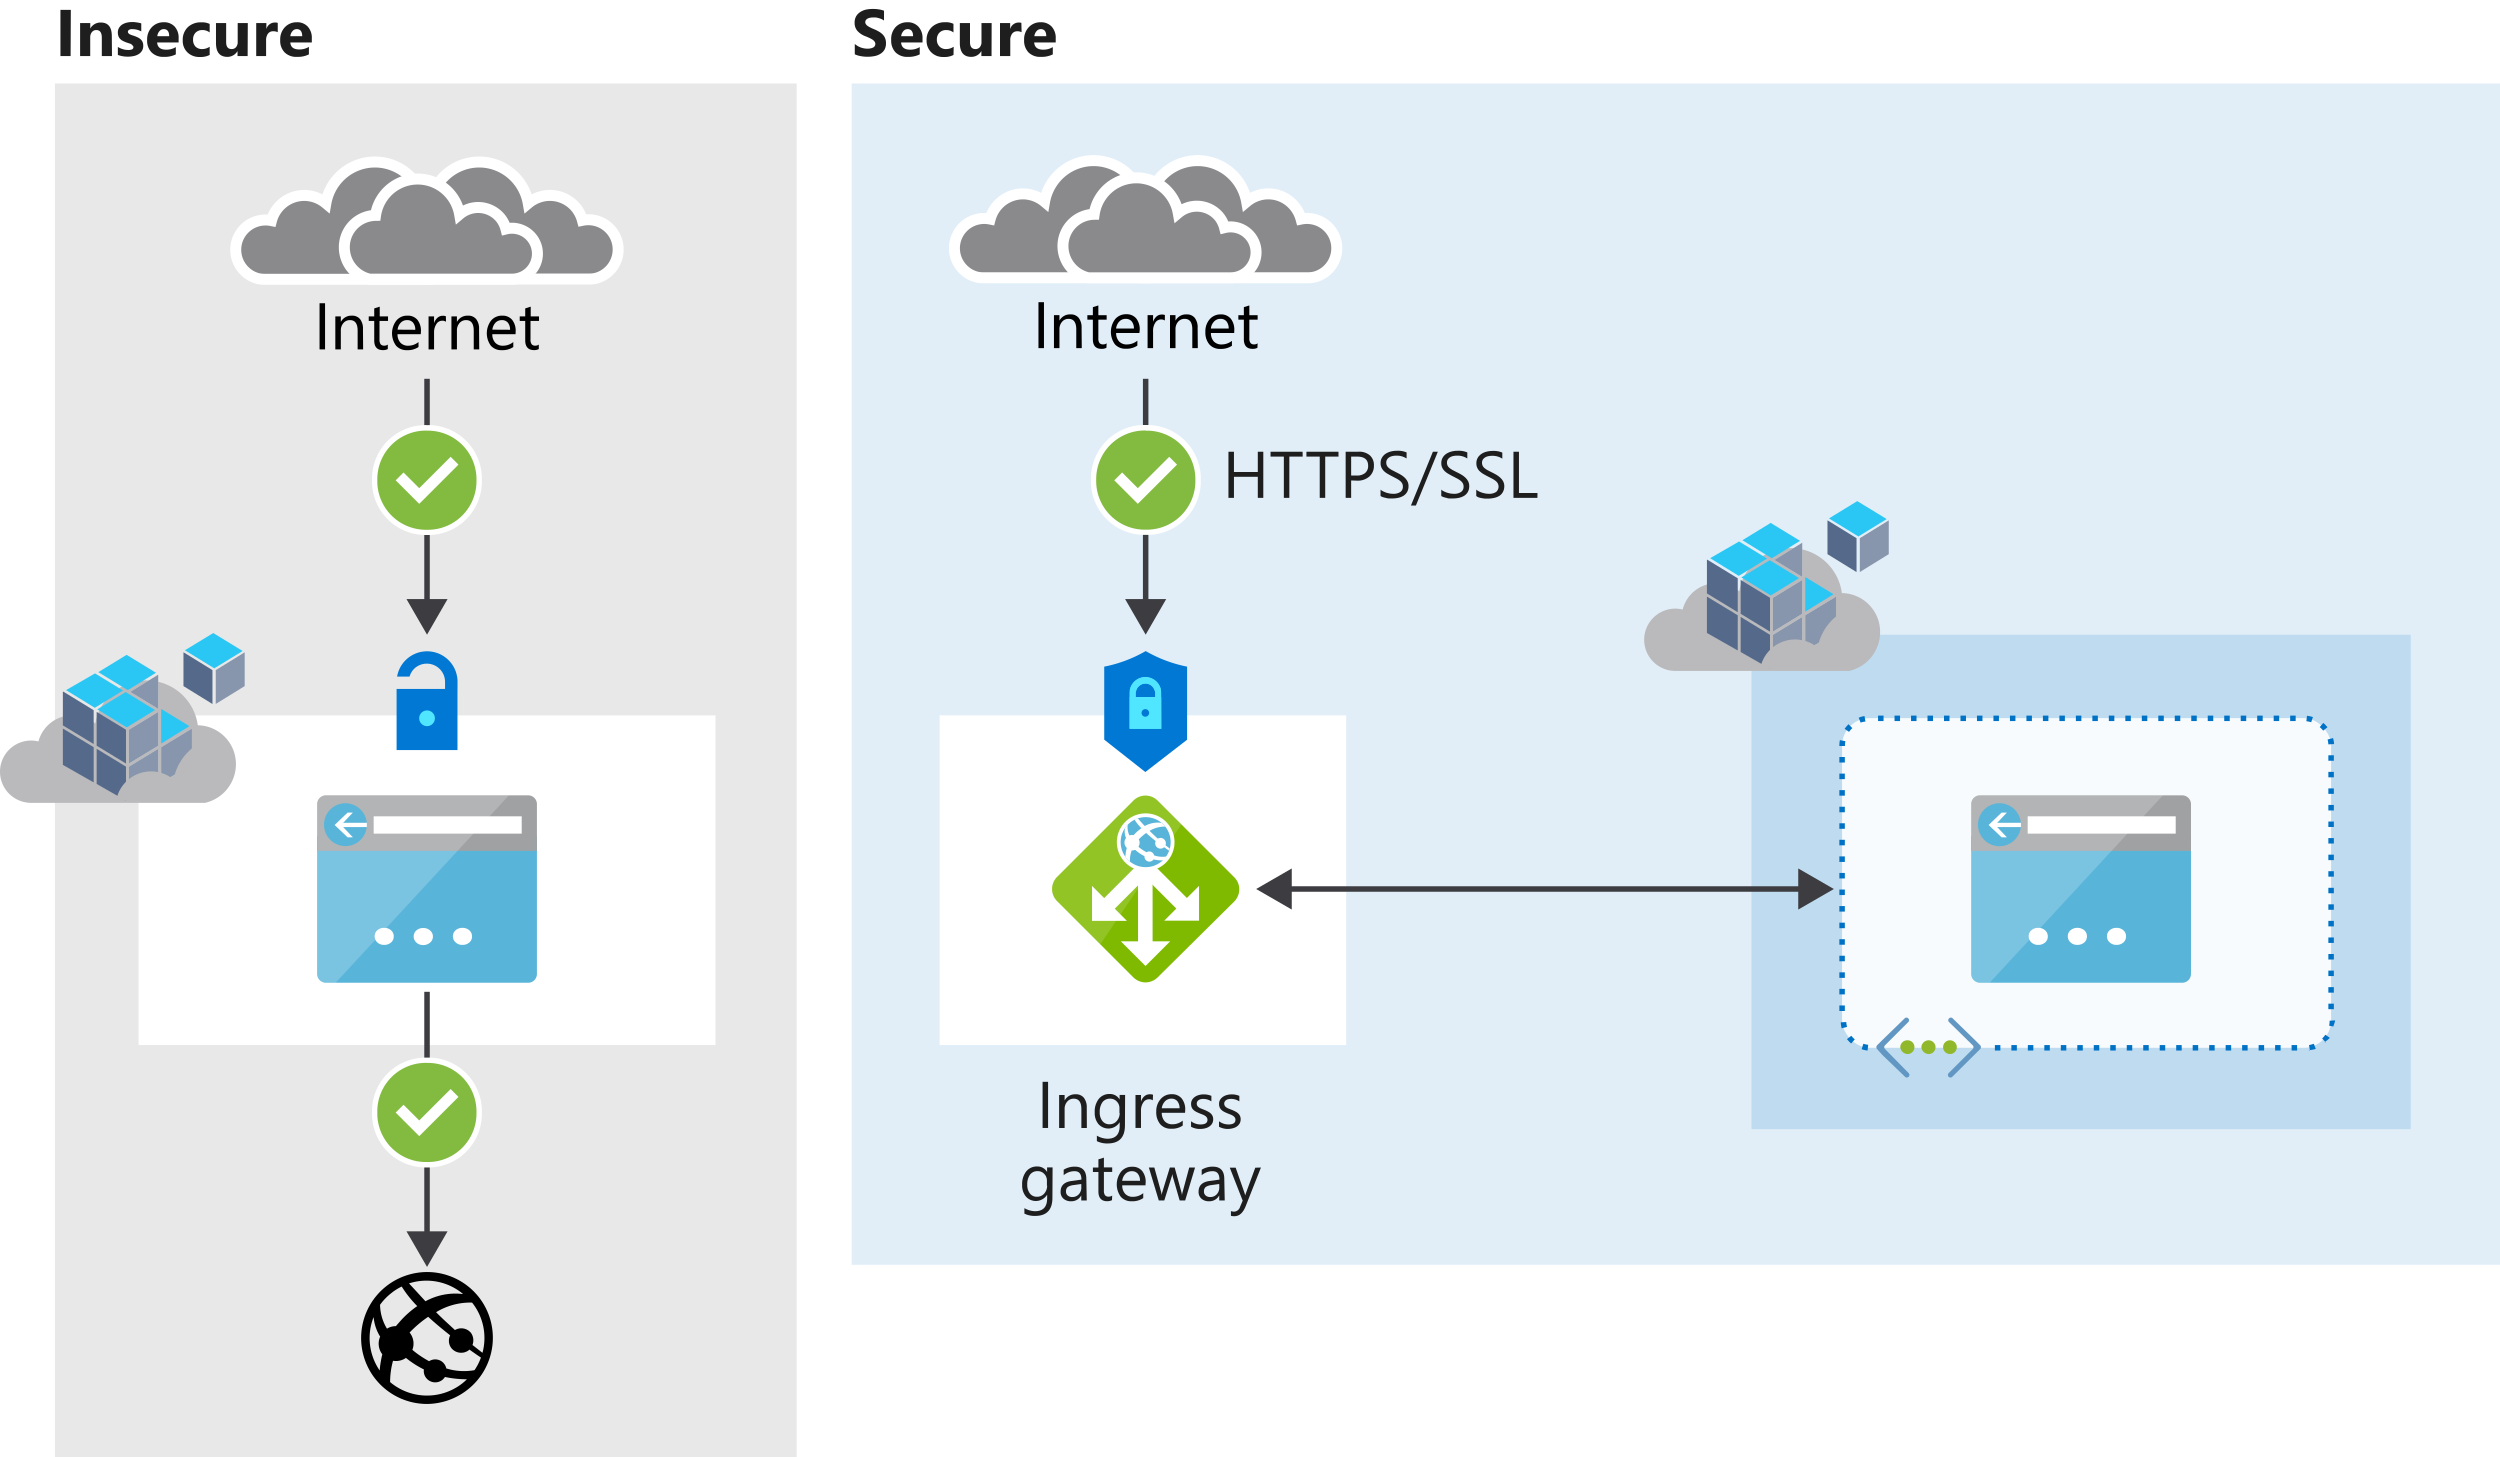 <svg xmlns="http://www.w3.org/2000/svg" xmlns:xlink="http://www.w3.org/1999/xlink" viewBox="0 0 455 265.2">
  <defs>
    <symbol id="IZ_VirtualNetwork" data-name="IZ_VirtualNetwork" viewBox="0 0 50.08 28.71">
      <path d="M49.74,15.08a1.37,1.37,0,0,0,0-1.8l-2.4-2.4L36.54.38a1.14,1.14,0,0,0-1.7,0h0a1.19,1.19,0,0,0,0,1.8l11.3,11.1a1.27,1.27,0,0,1,0,1.8l-11.5,11.5a1.27,1.27,0,0,0,0,1.8h0a1.24,1.24,0,0,0,1.7,0L47,17.77l.1-.1Z" fill="#6197c2"/>
      <path d="M.34,15.08a1.37,1.37,0,0,1,0-1.8l2.4-2.4L13.54.38a1.14,1.14,0,0,1,1.7,0h0a1.19,1.19,0,0,1,0,1.8L4.14,13.27a1.27,1.27,0,0,0,0,1.8l11.3,11.5a1.27,1.27,0,0,1,0,1.8h0a1.24,1.24,0,0,1-1.7,0L2.84,17.88l-.1-.11Z" fill="#6197c2"/>
      <path d="M18.24,14.17a3.33,3.33,0,0,1-3.3,3.3,3.66,3.66,0,0,1-3.5-3.3,3.37,3.37,0,0,1,3.5-3.29A3.26,3.26,0,0,1,18.24,14.17Z" fill="#91b82b"/>
      <path d="M28.34,14.17a3.33,3.33,0,0,1-3.3,3.3,3.66,3.66,0,0,1-3.5-3.3A3.51,3.51,0,0,1,25,10.88,3.33,3.33,0,0,1,28.34,14.17Z" fill="#91b82b"/>
      <circle cx="35.24" cy="14.17" r="3.3" fill="#91b82b"/>
    </symbol>
    <symbol id="AzureApplicationGatewayColor" data-name="AzureApplicationGatewayColor" viewBox="0 0 50.1 50">
      <path d="M25,50a4.71,4.71,0,0,1-3.3-1.4L1.4,28.3a4.59,4.59,0,0,1,0-6.6L21.7,1.4a4.59,4.59,0,0,1,6.6,0L48.7,21.8a4.53,4.53,0,0,1,1.4,3.3,4.71,4.71,0,0,1-1.4,3.3L28.3,48.6A4.71,4.71,0,0,1,25,50" fill="#7fba00"/>
      <path d="M29.74,18.58a7.71,7.71,0,1,1,1.43-10.8,7.69,7.69,0,0,1-1.43,10.8" fill="#fff"/>
      <path d="M28.3,1.4a4.59,4.59,0,0,0-6.6,0L1.4,21.7a4.59,4.59,0,0,0,0,6.6L12.9,39.8,34.6,7.7Z" fill="#fff" opacity="0.15" style="isolation: isolate"/>
      <polygon points="25 45.6 31.6 39 26.9 39 26.9 19.15 23 19.15 23 39 18.4 39 25 45.6" fill="#fff"/>
      <polygon points="39.33 33.48 39.33 24.15 36.08 27.4 27.63 18.95 24.8 21.78 33.25 30.23 30 33.48 39.33 33.48" fill="#fff"/>
      <polygon points="10.69 33.52 20.02 33.52 16.77 30.26 25.45 21.58 22.62 18.75 13.94 27.43 10.69 24.18 10.69 33.52" fill="#fff"/>
      <path d="M29.11,17.77a6.68,6.68,0,0,1-9.37-1.24,6.69,6.69,0,1,1,9.37,1.24" fill="#59b4d9"/>
      <path d="M27.89,13.64a1.43,1.43,0,0,0,2,.26.34.34,0,0,0,.09-.08l1.35.93c.07-.2.12-.38.17-.58-.26-.19-.62-.47-1.14-.89a1.46,1.46,0,0,0-.2-1.39,1.43,1.43,0,0,0-1.85-.37c-.69-.61-1.43-1.31-2.22-2.09A7.89,7.89,0,0,1,30.29,8.3a7.51,7.51,0,0,0-1-1,7.12,7.12,0,0,0-4.48.84h0c-.61-.64-1.24-1.33-1.87-2.07a7.53,7.53,0,0,0-.89.36A14.17,14.17,0,0,0,23.9,8.73h0a12.06,12.06,0,0,0-1.86,1.61l-.23.25a2,2,0,0,0-1.1.07,4.89,4.89,0,0,1-.46-2.9,7.48,7.48,0,0,0-.72.88,4.31,4.31,0,0,0,.26,2.7,2,2,0,0,0,0,2.45L20,14a10.85,10.85,0,0,0-.39,2.35c.07.08.07.15.13.24a7,7,0,0,0,1.11,1.07,7.47,7.47,0,0,1,.46-3,1.88,1.88,0,0,0,.93-.15c.17.15.35.31.54.46a11.06,11.06,0,0,0,1.95,1.24,1.33,1.33,0,0,0,2.13,1.19,1.3,1.3,0,0,0,.3-.32,12,12,0,0,0,2.62.27,5,5,0,0,0,.86-1.06A6.94,6.94,0,0,1,27.3,16a1.34,1.34,0,0,0-.24-.53,1.32,1.32,0,0,0-1.77-.31A11.54,11.54,0,0,1,23.48,14l-.37-.3a2,2,0,0,0,.09-2l.23-.22A15.19,15.19,0,0,1,25.18,10l-.07-.06.07.06h0c.83.78,1.72,1.51,2.55,2.16A1.44,1.44,0,0,0,27.89,13.64Z" fill="#fff"/>
    </symbol>
  </defs>
  <title>container-security</title>
  <g id="Shapes">
    <rect width="455" height="265.2" fill="#fff"/>
    <g>
      <rect x="10" y="15.2" width="135" height="250" fill="#fff"/>
      <rect x="10" y="15.2" width="135" height="250" fill="#3c3c41" opacity="0.12"/>
    </g>
    <g>
      <rect x="155" y="15.2" width="300" height="215" fill="#fff"/>
      <rect x="155" y="15.2" width="300" height="215" fill="#0072c6" opacity="0.12"/>
    </g>
    <g>
      <rect x="318.76" y="115.51" width="120" height="90" fill="#fff"/>
      <rect x="318.76" y="115.51" width="120" height="90" fill="#0072c6" opacity="0.25"/>
    </g>
    <g>
      <g>
        <rect x="335.26" y="130.7" width="89" height="60" rx="5" fill="#fff"/>
        <rect x="335.26" y="130.7" width="89" height="60" rx="5" fill="#0072c6" opacity="0.03"/>
      </g>
      <path d="M418.07,191.2h-1v-1h1Zm-3,0h-1v-1h1Zm-3,0h-1v-1h1Zm-3,0h-1v-1h1Zm-3,0h-1v-1h1Zm-3,0h-1v-1h1Zm-3,0h-1v-1h1Zm-3,0h-1v-1h1Zm-3,0h-1v-1h1Zm-3,0h-1v-1h1Zm-3,0h-1v-1h1Zm-3,0h-1v-1h1Zm-3,0h-1v-1h1Zm-3,0h-1v-1h1Zm-3,0h-1v-1h1Zm-3,0h-1v-1h1Zm-3,0h-1v-1h1Zm-3,0h-1v-1h1Zm-3,0h-1v-1h1Zm-24.17,0a5,5,0,0,1-1.08-.24l.31-1a3.73,3.73,0,0,0,.88.19Zm80.51,0-.17-1a4.31,4.31,0,0,0,.87-.24l.36.94A5.54,5.54,0,0,1,420.16,191.13Zm-83.5-1.28a5.75,5.75,0,0,1-.76-.8l.79-.61a4.92,4.92,0,0,0,.63.66Zm86.41-.19-.69-.72a4.24,4.24,0,0,0,.58-.69l.82.57A5.1,5.1,0,0,1,423.07,189.66Zm-88.14-2.58a5,5,0,0,1-.16-1.09l1-.05a5.32,5.32,0,0,0,.14.89Zm89.72-.28-1-.2a4.5,4.5,0,0,0,.09-.9l1-.06v.06A5.78,5.78,0,0,1,424.65,186.8ZM335.76,184h-1v-1h1Zm89-.33h-1v-1h1Zm-89-2.69h-1v-1h1Zm89-.32h-1v-1h1Zm-89-2.69h-1v-1h1Zm89-.32h-1v-1h1Zm-89-2.7h-1v-1h1Zm89-.32h-1v-1h1Zm-89-2.69h-1v-1h1Zm89-.32h-1v-1h1Zm-89-2.69h-1v-1h1Zm89-.33h-1v-1h1Zm-89-2.69h-1v-1h1Zm89-.32h-1v-1h1Zm-89-2.69h-1v-1h1Zm89-.32h-1v-1h1Zm-89-2.7h-1v-1h1Zm89-.32h-1v-1h1Zm-89-2.69h-1v-1h1Zm89-.32h-1v-1h1Zm-89-2.7h-1v-1h1Zm89-.32h-1v-1h1Zm-89-2.69h-1v-1h1Zm89-.32h-1v-1h1Zm-89-2.69h-1v-1h1Zm89-.33h-1v-1h1Zm-89-2.69h-1v-1h1Zm89-.32h-1v-1h1Zm-89-2.69h-1v-1h1Zm89-.32h-1v-1h1Zm-89-2.7h-1v-1h1Zm89-.32h-1v-1h1Zm-90-2.69v0a5.46,5.46,0,0,1,.1-1.07l1,.2a5,5,0,0,0-.08.87Zm89-.29a4.46,4.46,0,0,0-.14-.89l1-.26a5.07,5.07,0,0,1,.18,1.09Zm-87.21-2.26-.83-.57a6.31,6.31,0,0,1,.71-.84l.7.71A4.31,4.31,0,0,0,336.54,133.18Zm86.27-.24a4.31,4.31,0,0,0-.63-.65l.65-.76a5.66,5.66,0,0,1,.76.79Zm-84.18-1.43-.36-.93a4.92,4.92,0,0,1,1.06-.3l.17,1A4.31,4.31,0,0,0,338.63,131.51Zm82-.1a4.29,4.29,0,0,0-.88-.18l.11-1a5.77,5.77,0,0,1,1.08.23Zm-2.83-.21h-1v-1h1Zm-3,0h-1v-1h1Zm-3,0h-1v-1h1Zm-3,0h-1v-1h1Zm-3,0h-1v-1h1Zm-3,0h-1v-1h1Zm-3,0h-1v-1h1Zm-3,0h-1v-1h1Zm-3,0h-1v-1h1Zm-3,0h-1v-1h1Zm-3,0h-1v-1h1Zm-3,0h-1v-1h1Zm-3,0h-1v-1h1Zm-3,0h-1v-1h1Zm-3,0h-1v-1h1Zm-3,0h-1v-1h1Zm-3,0h-1v-1h1Zm-3,0h-1v-1h1Zm-3,0h-1v-1h1Zm-3,0h-1v-1h1Zm-3,0h-1v-1h1Zm-3,0h-1v-1h1Zm-3,0h-1v-1h1Zm-3,0h-1v-1h1Zm-3,0h-1v-1h1Zm-3,0h-1v-1h1Z" fill="#0072c6"/>
    </g>
    <rect x="25.22" y="130.2" width="105" height="60" fill="#fff"/>
    <rect x="171.01" y="130.2" width="73.99" height="60" fill="#fff"/>
    <g>
      <path d="M57.72,177.25a1.61,1.61,0,0,0,1.61,1.61H96.12a1.6,1.6,0,0,0,1.6-1.61V152.19h-40Z" fill="#59b4d9"/>
      <path d="M96.12,144.75H59.33a1.61,1.61,0,0,0-1.61,1.6v8.51h40v-8.51a1.6,1.6,0,0,0-1.6-1.6" fill="#a0a1a2"/>
      <path d="M59.33,144.75a1.6,1.6,0,0,0-1.6,1.6v30.9a1.61,1.61,0,0,0,1.6,1.61h1.76l31.53-34.11Z" fill="#fff" opacity="0.2" style="isolation: isolate"/>
      <rect x="68.01" y="148.57" width="26.94" height="3.15" fill="#fff"/>
      <path d="M66.77,150.09a3.9,3.9,0,1,1-3.9-3.9,3.91,3.91,0,0,1,3.9,3.9" fill="#59b4d9"/>
      <polygon points="62.46 150.53 64.23 152.4 63.27 152.4 60.9 150.15 63.26 147.89 64.22 147.89 62.46 149.75 66.77 149.75 66.77 150.53 62.46 150.53" fill="#fff"/>
      <path d="M71.66,170.41a1.44,1.44,0,0,1-.48,1.12,1.89,1.89,0,0,1-1.29.44,1.75,1.75,0,0,1-1.21-.45,1.44,1.44,0,0,1-.49-1.11,1.41,1.41,0,0,1,.49-1.11,1.84,1.84,0,0,1,1.26-.43,1.8,1.8,0,0,1,1.23.44A1.42,1.42,0,0,1,71.66,170.41Z" fill="#fff"/>
      <path d="M78.79,170.41a1.41,1.41,0,0,1-.49,1.12A1.84,1.84,0,0,1,77,172a1.73,1.73,0,0,1-1.21-.45,1.45,1.45,0,0,1-.5-1.11,1.42,1.42,0,0,1,.5-1.11,1.83,1.83,0,0,1,1.25-.43,1.8,1.8,0,0,1,1.23.44A1.43,1.43,0,0,1,78.79,170.41Z" fill="#fff"/>
      <path d="M85.91,170.41a1.41,1.41,0,0,1-.49,1.12,1.84,1.84,0,0,1-1.28.44,1.73,1.73,0,0,1-1.21-.45,1.45,1.45,0,0,1-.5-1.11,1.42,1.42,0,0,1,.5-1.11,1.84,1.84,0,0,1,1.26-.43,1.79,1.79,0,0,1,1.22.44A1.43,1.43,0,0,1,85.91,170.41Z" fill="#fff"/>
    </g>
    <g>
      <path d="M358.76,177.25a1.61,1.61,0,0,0,1.6,1.61h36.79a1.61,1.61,0,0,0,1.61-1.61V152.19h-40Z" fill="#59b4d9"/>
      <path d="M397.15,144.75H360.36a1.6,1.6,0,0,0-1.6,1.6v8.51h40v-8.51a1.61,1.61,0,0,0-1.61-1.6" fill="#a0a1a2"/>
      <path d="M360.37,144.75a1.61,1.61,0,0,0-1.61,1.6v30.9a1.61,1.61,0,0,0,1.61,1.61h1.75l31.53-34.11Z" fill="#fff" opacity="0.2" style="isolation: isolate"/>
      <rect x="369.04" y="148.57" width="26.94" height="3.15" fill="#fff"/>
      <path d="M367.81,150.09a3.91,3.91,0,1,1-3.91-3.9,3.91,3.91,0,0,1,3.91,3.9" fill="#59b4d9"/>
      <polygon points="363.49 150.53 365.26 152.4 364.3 152.4 361.93 150.15 364.29 147.89 365.25 147.89 363.49 149.75 367.81 149.75 367.81 150.53 363.49 150.53" fill="#fff"/>
      <path d="M372.7,170.41a1.41,1.41,0,0,1-.49,1.12,1.84,1.84,0,0,1-1.28.44,1.73,1.73,0,0,1-1.21-.45,1.45,1.45,0,0,1-.5-1.11,1.42,1.42,0,0,1,.5-1.11,1.83,1.83,0,0,1,1.25-.43,1.8,1.8,0,0,1,1.23.44A1.43,1.43,0,0,1,372.7,170.41Z" fill="#fff"/>
      <path d="M379.82,170.41a1.44,1.44,0,0,1-.48,1.12,1.89,1.89,0,0,1-1.29.44,1.75,1.75,0,0,1-1.21-.45,1.45,1.45,0,0,1-.5-1.11,1.42,1.42,0,0,1,.5-1.11,2,2,0,0,1,2.49,0A1.42,1.42,0,0,1,379.82,170.41Z" fill="#fff"/>
      <path d="M386.94,170.41a1.44,1.44,0,0,1-.48,1.12,1.89,1.89,0,0,1-1.29.44,1.76,1.76,0,0,1-1.21-.45,1.44,1.44,0,0,1-.49-1.11,1.41,1.41,0,0,1,.49-1.11,1.85,1.85,0,0,1,1.26-.43,1.8,1.8,0,0,1,1.23.44A1.42,1.42,0,0,1,386.94,170.41Z" fill="#fff"/>
    </g>
    <path d="M87.25,236.21a12,12,0,0,0-9.52-4.7A12.1,12.1,0,0,0,70.42,234a12,12,0,0,0,7.31,21.52A12.1,12.1,0,0,0,85,253,12,12,0,0,0,87.25,236.21Zm.56,10c-.43-.32-1-.79-1.82-1.42a2.36,2.36,0,0,0-.26-2.19,2.28,2.28,0,0,0-2.93-.53c-1-.94-2.21-2-3.43-3.25a12,12,0,0,1,6.54-1.75l.12.14A10.36,10.36,0,0,1,87.81,246.22Zm-6.59,2.83a2.05,2.05,0,0,0-3.12-1.3,18.08,18.08,0,0,1-2.8-1.86l-.25-.21a3.17,3.17,0,0,0-.45-3.08l-.06-.06c.21-.22.42-.44.65-.65a20.24,20.24,0,0,1,2.74-2.22h0l0,0,0,0c1.32,1.21,2.7,2.35,4,3.37a2.23,2.23,0,0,0,.19,2.29,2.3,2.3,0,0,0,3.17.44,1.85,1.85,0,0,0,.14-.14c.93.67,1.67,1.17,2.1,1.46a10.1,10.1,0,0,1-1.17,2.29A10.83,10.83,0,0,1,81.22,249.05Zm3.22-13.5a11.33,11.33,0,0,0-7,1.29h0c-.94-1-1.94-2.12-3-3.25a10.35,10.35,0,0,1,9.92,2Zm-13.08-.31a10.32,10.32,0,0,1,1.75-1.08,20.26,20.26,0,0,0,2.83,3.56,17.5,17.5,0,0,0-2.89,2.51c-.34.38-.67.76-1,1.14a3,3,0,0,0-1.62.46,8.6,8.6,0,0,1-1.26-4.35A10.4,10.4,0,0,1,71.36,235.24ZM68,239.7a8.05,8.05,0,0,0,1.19,3.57,3.15,3.15,0,0,0,.39,3.21h0a19.18,19.18,0,0,0-.48,2.95A10.43,10.43,0,0,1,68,239.7Zm16.07,12.13A10.41,10.41,0,0,1,71,251.54a14.57,14.57,0,0,1,.53-3.88,3.17,3.17,0,0,0,2.35-.52l.27.21a17.13,17.13,0,0,0,3,1.89,2,2,0,0,0,.41,1.54,2.09,2.09,0,0,0,2.92.38,2.15,2.15,0,0,0,.5-.55,19.71,19.71,0,0,0,4,.42A10.14,10.14,0,0,1,84.07,251.83Z"/>
    <g>
      <line x1="328.38" y1="161.8" x2="234" y2="161.8" fill="none" stroke="#3c3c41" stroke-miterlimit="10"/>
      <polygon points="327.28 158.06 333.76 161.8 327.28 165.54 327.28 158.06" fill="#3c3c41"/>
      <polygon points="235.1 158.06 228.62 161.8 235.1 165.54 235.1 158.06" fill="#3c3c41"/>
    </g>
    <use width="50.08" height="28.71" transform="translate(341.5 185.2) scale(0.38 0.38)" xlink:href="#IZ_VirtualNetwork"/>
    <g>
      <g style="isolation: isolate">
        <path d="M209,37a9.06,9.06,0,0,1,17.89-.28,6.14,6.14,0,0,1,8.68.8,6.22,6.22,0,0,1,1.22,2.35,5.42,5.42,0,0,1,2.58,10.52,5.2,5.2,0,0,1-1.3.16H207.78a6.92,6.92,0,0,1-5.4-6.76A6.76,6.76,0,0,1,209,37Z" fill="#fff"/>
        <path d="M209,37a9.06,9.06,0,0,1,17.89-.28,6.14,6.14,0,0,1,8.68.8,6.22,6.22,0,0,1,1.22,2.35,5.42,5.42,0,0,1,2.58,10.52,5.2,5.2,0,0,1-1.3.16H207.78a6.92,6.92,0,0,1-5.4-6.76A6.76,6.76,0,0,1,209,37Z" fill="#3c3c41" opacity="0.6"/>
        <path d="M209,37a9.06,9.06,0,0,1,17.89-.28,6.14,6.14,0,0,1,8.68.8,6.22,6.22,0,0,1,1.22,2.35,5.42,5.42,0,0,1,2.58,10.52,5.2,5.2,0,0,1-1.3.16H207.78a6.92,6.92,0,0,1-5.4-6.76A6.76,6.76,0,0,1,209,37Z" fill="none" stroke="#fff" stroke-miterlimit="10" stroke-width="2"/>
      </g>
      <g style="isolation: isolate">
        <path d="M208,37a9.06,9.06,0,0,0-17.89-.28,6.16,6.16,0,0,0-9.9,3.15,5.42,5.42,0,0,0-2.58,10.52,5.14,5.14,0,0,0,1.3.16h30.33a6.91,6.91,0,0,0,5.39-6.76A6.75,6.75,0,0,0,208,37Z" fill="#fff"/>
        <path d="M208,37a9.06,9.06,0,0,0-17.89-.28,6.16,6.16,0,0,0-9.9,3.15,5.42,5.42,0,0,0-2.58,10.52,5.14,5.14,0,0,0,1.3.16h30.33a6.91,6.91,0,0,0,5.39-6.76A6.75,6.75,0,0,0,208,37Z" fill="#3c3c41" opacity="0.6"/>
        <path d="M208,37a9.06,9.06,0,0,0-17.89-.28,6.16,6.16,0,0,0-9.9,3.15,5.42,5.42,0,0,0-2.58,10.52,5.14,5.14,0,0,0,1.3.16h30.33a6.91,6.91,0,0,0,5.39-6.76A6.75,6.75,0,0,0,208,37Z" fill="none" stroke="#fff" stroke-miterlimit="10" stroke-width="2"/>
      </g>
      <g style="isolation: isolate">
        <path d="M199.14,39a7.75,7.75,0,0,1,15.3-.24,5.26,5.26,0,0,1,7.43.67,5.33,5.33,0,0,1,1,2,4.63,4.63,0,0,1,2.2,9,4.56,4.56,0,0,1-1.11.13H198.07a5.92,5.92,0,0,1-4.61-5.79A5.77,5.77,0,0,1,199.14,39Z" fill="#fff"/>
        <path d="M199.14,39a7.75,7.75,0,0,1,15.3-.24,5.26,5.26,0,0,1,7.43.67,5.33,5.33,0,0,1,1,2,4.63,4.63,0,0,1,2.2,9,4.56,4.56,0,0,1-1.11.13H198.07a5.92,5.92,0,0,1-4.61-5.79A5.77,5.77,0,0,1,199.14,39Z" fill="#3c3c41" opacity="0.6"/>
        <path d="M199.14,39a7.75,7.75,0,0,1,15.3-.24,5.26,5.26,0,0,1,7.43.67,5.33,5.33,0,0,1,1,2,4.63,4.63,0,0,1,2.2,9,4.56,4.56,0,0,1-1.11.13H198.07a5.92,5.92,0,0,1-4.61-5.79A5.77,5.77,0,0,1,199.14,39Z" fill="none" stroke="#fff" stroke-miterlimit="10" stroke-width="2"/>
      </g>
    </g>
    <g>
      <g style="isolation: isolate">
        <path d="M78.25,37.23A9.06,9.06,0,0,1,96.14,37a6.15,6.15,0,0,1,8.69.8A6.27,6.27,0,0,1,106,40.1a5.42,5.42,0,0,1,2.58,10.52,5.2,5.2,0,0,1-1.3.16H77A6.93,6.93,0,0,1,71.59,44,6.76,6.76,0,0,1,78.25,37.23Z" fill="#fff"/>
        <path d="M78.25,37.23A9.06,9.06,0,0,1,96.14,37a6.15,6.15,0,0,1,8.69.8A6.27,6.27,0,0,1,106,40.1a5.42,5.42,0,0,1,2.58,10.52,5.2,5.2,0,0,1-1.3.16H77A6.93,6.93,0,0,1,71.59,44,6.76,6.76,0,0,1,78.25,37.23Z" fill="#3c3c41" opacity="0.6"/>
        <path d="M78.25,37.23A9.06,9.06,0,0,1,96.14,37a6.15,6.15,0,0,1,8.69.8A6.27,6.27,0,0,1,106,40.1a5.42,5.42,0,0,1,2.58,10.52,5.2,5.2,0,0,1-1.3.16H77A6.93,6.93,0,0,1,71.59,44,6.76,6.76,0,0,1,78.25,37.23Z" fill="none" stroke="#fff" stroke-miterlimit="10" stroke-width="2"/>
      </g>
      <g style="isolation: isolate">
        <path d="M77.2,37.23A9.06,9.06,0,0,0,59.31,37a6.16,6.16,0,0,0-9.9,3.15,5.42,5.42,0,0,0-2.58,10.52,5.14,5.14,0,0,0,1.3.16H78.46A6.92,6.92,0,0,0,83.85,44,6.75,6.75,0,0,0,77.2,37.23Z" fill="#fff"/>
        <path d="M77.2,37.23A9.06,9.06,0,0,0,59.31,37a6.16,6.16,0,0,0-9.9,3.15,5.42,5.42,0,0,0-2.58,10.52,5.14,5.14,0,0,0,1.3.16H78.46A6.92,6.92,0,0,0,83.85,44,6.75,6.75,0,0,0,77.2,37.23Z" fill="#3c3c41" opacity="0.6"/>
        <path d="M77.2,37.23A9.06,9.06,0,0,0,59.31,37a6.16,6.16,0,0,0-9.9,3.15,5.42,5.42,0,0,0-2.58,10.52,5.14,5.14,0,0,0,1.3.16H78.46A6.92,6.92,0,0,0,83.85,44,6.75,6.75,0,0,0,77.2,37.23Z" fill="none" stroke="#fff" stroke-miterlimit="10" stroke-width="2"/>
      </g>
      <g style="isolation: isolate">
        <path d="M68.35,39.2A7.75,7.75,0,0,1,83.65,39a5.25,5.25,0,0,1,7.43.67,5.33,5.33,0,0,1,1,2,4.63,4.63,0,0,1,2.2,9,4.56,4.56,0,0,1-1.11.14H67.28A5.92,5.92,0,0,1,62.67,45,5.77,5.77,0,0,1,68.35,39.2Z" fill="#fff"/>
        <path d="M68.35,39.2A7.75,7.75,0,0,1,83.65,39a5.25,5.25,0,0,1,7.43.67,5.33,5.33,0,0,1,1,2,4.63,4.63,0,0,1,2.2,9,4.56,4.56,0,0,1-1.11.14H67.28A5.92,5.92,0,0,1,62.67,45,5.77,5.77,0,0,1,68.35,39.2Z" fill="#3c3c41" opacity="0.6"/>
        <path d="M68.35,39.2A7.75,7.75,0,0,1,83.65,39a5.25,5.25,0,0,1,7.43.67,5.33,5.33,0,0,1,1,2,4.63,4.63,0,0,1,2.2,9,4.56,4.56,0,0,1-1.11.14H67.28A5.92,5.92,0,0,1,62.67,45,5.77,5.77,0,0,1,68.35,39.2Z" fill="none" stroke="#fff" stroke-miterlimit="10" stroke-width="2"/>
      </g>
    </g>
    <g>
      <line x1="77.72" y1="68.94" x2="77.72" y2="110.13" fill="none" stroke="#3c3c41" stroke-miterlimit="10"/>
      <polygon points="73.98 109.03 77.72 115.51 81.46 109.03 73.98 109.03" fill="#3c3c41"/>
    </g>
    <g>
      <path d="M77.72,96.94a9.31,9.31,0,0,1-9.52-9.1v-.42a9.32,9.32,0,0,1,9.1-9.52h.42A9.31,9.31,0,0,1,87.24,87a2.94,2.94,0,0,1,0,.42,9.31,9.31,0,0,1-9.09,9.52A3.09,3.09,0,0,1,77.72,96.94Z" fill="#83bb41"/>
      <path d="M77.72,78.38a8.85,8.85,0,0,1,9,8.64v.4a8.85,8.85,0,0,1-8.65,9h-.4a8.85,8.85,0,0,1-9-8.65v-.4a8.85,8.85,0,0,1,8.64-9h.4m0-1a9.76,9.76,0,0,0-10,9.52,3.84,3.84,0,0,0,0,.48,9.76,9.76,0,0,0,9.52,10h.47a9.76,9.76,0,0,0,10-9.52v-.48a9.77,9.77,0,0,0-9.52-10Z" fill="#fff"/>
      <polygon points="72.01 87.42 72.01 87.42 73.44 85.99 73.44 85.99 73.44 85.99 76.3 88.85 82.01 83.14 82.01 83.14 82.01 83.14 83.44 84.56 83.44 84.56 83.44 84.56 76.3 91.7 72.01 87.42" fill="#fff"/>
    </g>
    <g>
      <line x1="77.72" y1="180.51" x2="77.72" y2="225.2" fill="none" stroke="#3c3c41" stroke-miterlimit="10"/>
      <polygon points="73.98 224.1 77.72 230.58 81.46 224.1 73.98 224.1" fill="#3c3c41"/>
    </g>
    <g>
      <path d="M77.72,212a9.31,9.31,0,0,1-9.52-9.09v-.43A9.32,9.32,0,0,1,77.3,193h.42a9.31,9.31,0,0,1,9.52,9.1,2.94,2.94,0,0,1,0,.42A9.3,9.3,0,0,1,78.15,212,3.09,3.09,0,0,1,77.72,212Z" fill="#83bb41"/>
      <path d="M77.72,193.45a8.85,8.85,0,0,1,9,8.64v.4a8.85,8.85,0,0,1-8.65,9h-.4a8.85,8.85,0,0,1-9-8.65v-.4a8.85,8.85,0,0,1,8.64-9h.4m0-.95a9.75,9.75,0,0,0-10,9.52,3.69,3.69,0,0,0,0,.47,9.76,9.76,0,0,0,9.52,10h.47a9.76,9.76,0,0,0,10-9.52v-.48a9.75,9.75,0,0,0-9.52-10Z" fill="#fff"/>
      <polygon points="72.01 202.49 72.01 202.49 73.44 201.06 73.44 201.06 73.44 201.06 76.3 203.92 82.01 198.21 82.01 198.21 82.01 198.21 83.44 199.64 83.44 199.64 83.44 199.64 76.3 206.78 72.01 202.49" fill="#fff"/>
    </g>
    <g>
      <line x1="208.51" y1="68.94" x2="208.51" y2="110.13" fill="none" stroke="#3c3c41" stroke-miterlimit="10"/>
      <polygon points="204.77 109.03 208.51 115.51 212.25 109.03 204.77 109.03" fill="#3c3c41"/>
    </g>
    <g>
      <path d="M208.51,96.94a9.31,9.31,0,0,1-9.52-9.1v-.42a9.31,9.31,0,0,1,9.1-9.52h.42A9.31,9.31,0,0,1,218,87a2.94,2.94,0,0,1,0,.42,9.31,9.31,0,0,1-9.09,9.52A3.08,3.08,0,0,1,208.51,96.94Z" fill="#83bb41"/>
      <path d="M208.51,78.38A8.85,8.85,0,0,1,217.56,87v.4a8.85,8.85,0,0,1-8.65,9h-.4a8.85,8.85,0,0,1-9-8.65,2.67,2.67,0,0,1,0-.4,8.85,8.85,0,0,1,8.64-9h.4m0-1a9.76,9.76,0,0,0-10,9.52,3.84,3.84,0,0,0,0,.48,9.76,9.76,0,0,0,9.52,10h.47a9.76,9.76,0,0,0,10-9.52v-.48a9.77,9.77,0,0,0-9.52-10Z" fill="#fff"/>
      <polygon points="202.8 87.42 202.8 87.42 204.23 85.99 204.23 85.99 204.23 85.99 207.08 88.85 212.8 83.14 212.8 83.14 212.8 83.14 214.22 84.56 214.22 84.56 214.22 84.56 207.08 91.7 202.8 87.42" fill="#fff"/>
    </g>
    <g>
      <path d="M208.49,118.51a24.53,24.53,0,0,1-7.52,2.82v13.29l7.48,5.89,7.6-5.88v-13.3a24.76,24.76,0,0,1-7.51-2.82Z" fill="#0078d4"/>
      <path d="M211.34,126.16a2.88,2.88,0,0,0-5.73-.48h1.17a1.8,1.8,0,0,1,.44-.74,1.74,1.74,0,0,1,3,1.22v.7h-4.62v5.78h5.77Z" fill="#50e6ff"/>
      <path d="M205.57,126.16a2.89,2.89,0,0,1,5.74-.48h-1.17a1.72,1.72,0,0,0-.45-.74,1.68,1.68,0,0,0-1.22-.52,1.76,1.76,0,0,0-1.74,1.74v.7h4.61v5.78h-5.77Z" fill="#50e6ff"/>
      <path d="M208.45,130.44a.69.69,0,1,0-.69-.69A.69.69,0,0,0,208.45,130.44Z" fill="#0078d4"/>
    </g>
    <g>
      <path d="M83.27,124.05a5.54,5.54,0,0,0-11-.91h2.27a3.37,3.37,0,0,1,.84-1.43A3.32,3.32,0,0,1,81,124.05v1.34H72.18v11.12H83.26V126.12C83.27,125.11,83.27,124.3,83.27,124.05Z" fill="#0078d4"/>
      <path d="M77.72,132.16a1.43,1.43,0,1,0-1.43-1.43A1.44,1.44,0,0,0,77.72,132.16Z" fill="#50e6ff"/>
    </g>
    <g>
      <path d="M36,132a9.44,9.44,0,0,0-18.66-.3A6.41,6.41,0,0,0,7,134.94a5.38,5.38,0,0,0-1.33-.16,5.67,5.67,0,1,0,0,11.34H37.32A7.23,7.23,0,0,0,42.94,139,7.06,7.06,0,0,0,36,132Z" fill="#bababc"/>
      <g>
        <rect x="7.45" y="116.38" width="34.16" height="32.83" fill="none"/>
        <g>
          <g>
            <polygon points="28.74 128.99 28.8 128.95 28.8 122.78 23.7 125.92 28.74 128.99" fill="#fff"/>
            <polygon points="28.74 128.99 28.8 128.95 28.8 122.78 23.7 125.92 28.74 128.99" fill="#556a8a" opacity="0.7" style="isolation: isolate"/>
          </g>
          <polygon points="23.06 132.39 28.21 129.22 22.86 125.95 17.7 129.1 23.06 132.39" fill="#2bc7f4"/>
          <polygon points="22.93 132.81 17.59 129.56 17.59 135.72 22.93 138.97 22.93 132.81" fill="#556a8a"/>
          <polygon points="17.05 129.26 11.51 125.87 11.44 125.89 11.44 132.02 17.05 135.42 17.05 129.26" fill="#556a8a"/>
          <polygon points="12.02 125.6 17.25 128.82 22.4 125.67 17.29 122.56 12.02 125.6" fill="#2bc7f4"/>
          <polygon points="22.93 145.73 22.93 139.53 17.59 136.28 17.59 142.68 22.93 145.73" fill="#556a8a"/>
          <g>
            <polygon points="29.33 135.99 29.33 142.4 34.93 139.21 34.93 132.59 29.33 135.99" fill="#fff"/>
            <polygon points="29.33 135.99 29.33 142.4 34.93 139.21 34.93 132.59 29.33 135.99" fill="#556a8a" opacity="0.7" style="isolation: isolate"/>
          </g>
          <polygon points="17.05 135.99 11.44 132.59 11.44 139.21 17.05 142.4 17.05 135.99" fill="#556a8a"/>
          <g>
            <polygon points="23.46 132.81 23.46 138.97 28.8 135.72 28.8 129.56 23.46 132.81" fill="#fff"/>
            <polygon points="23.46 132.81 23.46 138.97 28.8 135.72 28.8 129.56 23.46 132.81" fill="#556a8a" opacity="0.7" style="isolation: isolate"/>
          </g>
          <g>
            <polygon points="28.8 136.28 23.46 139.53 23.46 145.73 28.8 142.68 28.8 136.28" fill="#fff"/>
            <polygon points="28.8 136.28 23.46 139.53 23.46 145.73 28.8 142.68 28.8 136.28" fill="#556a8a" opacity="0.7" style="isolation: isolate"/>
          </g>
        </g>
      </g>
      <g>
        <polygon points="39 121.64 44.16 118.48 38.81 115.21 33.65 118.35 39 121.64" fill="#2bc7f4"/>
        <g>
          <polygon points="38.67 121.96 33.39 118.71 33.39 124.87 38.67 128.13 38.67 121.96" fill="#556a8a"/>
          <g>
            <polygon points="39.26 121.96 39.26 128.13 44.54 124.87 44.54 118.71 39.26 121.96" fill="#fff"/>
            <polygon points="39.26 121.96 39.26 128.13 44.54 124.87 44.54 118.71 39.26 121.96" fill="#556a8a" opacity="0.7" style="isolation: isolate"/>
          </g>
        </g>
      </g>
      <polygon points="23.25 125.61 28.39 122.44 23.04 119.18 17.89 122.33 23.25 125.61" fill="#2bc7f4"/>
      <polygon points="29.33 129.02 29.33 135.33 34.48 132.16 29.33 129.02" fill="#2bc7f4"/>
      <path d="M36.84,145.75V135a9.5,9.5,0,0,0-5.24,6.88,6.44,6.44,0,0,0-9.06.83,6.31,6.31,0,0,0-1.27,2.45,5.57,5.57,0,0,0-4.13.57Z" fill="#bababc"/>
    </g>
    <g>
      <path d="M335.22,107.94a9.44,9.44,0,0,0-18.67-.3,6.39,6.39,0,0,0-9,.75,6.46,6.46,0,0,0-1.31,2.55,5.45,5.45,0,0,0-1.33-.17,5.67,5.67,0,1,0,0,11.34h31.64a7.24,7.24,0,0,0,5.63-7.09A7.06,7.06,0,0,0,335.22,107.94Z" fill="#bababc"/>
      <g>
        <rect x="306.66" y="92.37" width="34.16" height="32.83" fill="none"/>
        <g>
          <g>
            <polygon points="327.95 104.98 328.01 104.94 328.01 98.77 322.92 101.91 327.95 104.98" fill="#fff"/>
            <polygon points="327.95 104.98 328.01 104.94 328.01 98.77 322.92 101.91 327.95 104.98" fill="#556a8a" opacity="0.7" style="isolation: isolate"/>
          </g>
          <polygon points="322.27 108.38 327.43 105.21 322.08 101.95 316.92 105.09 322.27 108.38" fill="#2bc7f4"/>
          <polygon points="322.14 108.8 316.8 105.55 316.8 111.71 322.14 114.96 322.14 108.8" fill="#556a8a"/>
          <polygon points="316.27 105.25 310.72 101.86 310.66 101.88 310.66 108.01 316.27 111.42 316.27 105.25" fill="#556a8a"/>
          <polygon points="311.24 101.59 316.46 104.81 321.62 101.66 316.51 98.55 311.24 101.59" fill="#2bc7f4"/>
          <polygon points="322.14 121.72 322.14 115.53 316.8 112.28 316.8 118.67 322.14 121.72" fill="#556a8a"/>
          <g>
            <polygon points="328.55 111.98 328.55 118.39 334.15 115.2 334.15 108.58 328.55 111.98" fill="#fff"/>
            <polygon points="328.55 111.98 328.55 118.39 334.15 115.2 334.15 108.58 328.55 111.98" fill="#556a8a" opacity="0.7" style="isolation: isolate"/>
          </g>
          <polygon points="316.27 111.98 310.66 108.58 310.66 115.2 316.27 118.39 316.27 111.98" fill="#556a8a"/>
          <g>
            <polygon points="322.68 108.8 322.68 114.96 328.01 111.71 328.01 105.55 322.68 108.8" fill="#fff"/>
            <polygon points="322.68 108.8 322.68 114.96 328.01 111.71 328.01 105.55 322.68 108.8" fill="#556a8a" opacity="0.7" style="isolation: isolate"/>
          </g>
          <g>
            <polygon points="328.01 112.28 322.68 115.53 322.68 121.72 328.01 118.67 328.01 112.28" fill="#fff"/>
            <polygon points="328.01 112.28 322.68 115.53 322.68 121.72 328.01 118.67 328.01 112.28" fill="#556a8a" opacity="0.7" style="isolation: isolate"/>
          </g>
        </g>
      </g>
      <g>
        <polygon points="338.22 97.64 343.38 94.47 338.02 91.2 332.87 94.35 338.22 97.64" fill="#2bc7f4"/>
        <g>
          <polygon points="337.89 97.95 332.6 94.7 332.6 100.86 337.89 104.12 337.89 97.95" fill="#556a8a"/>
          <g>
            <polygon points="338.48 97.95 338.48 104.12 343.76 100.86 343.76 94.7 338.48 97.95" fill="#fff"/>
            <polygon points="338.48 97.95 338.48 104.12 343.76 100.86 343.76 94.7 338.48 97.95" fill="#556a8a" opacity="0.7" style="isolation: isolate"/>
          </g>
        </g>
      </g>
      <polygon points="322.46 101.61 327.61 98.43 322.26 95.17 317.11 98.32 322.46 101.61" fill="#2bc7f4"/>
      <polygon points="328.55 105.01 328.55 111.33 333.7 108.15 328.55 105.01" fill="#2bc7f4"/>
      <path d="M336.06,121.74V111a9.47,9.47,0,0,0-5.24,6.87,6.44,6.44,0,0,0-9.06.83,6.33,6.33,0,0,0-1.28,2.45,5.55,5.55,0,0,0-4.12.57Z" fill="#bababc"/>
    </g>
    <use width="50.1" height="50" transform="translate(191.48 144.8) scale(0.68 0.68)" xlink:href="#AzureApplicationGatewayColor"/>
  </g>
  <g id="Text">
    <g>
      <path d="M229.92,90.61h-1V86.78h-4.34v3.83h-1v-8.4h1V85.9h4.34V82.21h1Z" fill="#1e1e1e"/>
      <path d="M237.09,83.1h-2.43v7.51h-1V83.1h-2.42v-.89h5.83Z" fill="#1e1e1e"/>
      <path d="M243.61,83.1h-2.42v7.51h-1V83.1h-2.42v-.89h5.83Z" fill="#1e1e1e"/>
      <path d="M245.91,87.44v3.17h-1v-8.4h2.31a3,3,0,0,1,2.09.66,2.35,2.35,0,0,1,.74,1.85,2.58,2.58,0,0,1-.82,2,3.19,3.19,0,0,1-2.23.76Zm0-4.34v3.45h1a2.3,2.3,0,0,0,1.55-.47,1.64,1.64,0,0,0,.54-1.31c0-1.11-.66-1.67-2-1.67Z" fill="#1e1e1e"/>
      <path d="M251.26,90.27V89.11a1.91,1.91,0,0,0,.48.32,5,5,0,0,0,.58.24c.21.06.41.11.62.15a4.13,4.13,0,0,0,.57.05,2.22,2.22,0,0,0,1.36-.34,1.12,1.12,0,0,0,.45-1,1.15,1.15,0,0,0-.15-.59,1.76,1.76,0,0,0-.41-.46,4.57,4.57,0,0,0-.63-.4l-.77-.4c-.3-.15-.57-.3-.82-.45a3.54,3.54,0,0,1-.67-.5,2.3,2.3,0,0,1-.44-.63,1.86,1.86,0,0,1-.16-.81,1.88,1.88,0,0,1,.25-1,2.11,2.11,0,0,1,.66-.7,3,3,0,0,1,.94-.41,4.24,4.24,0,0,1,1.07-.14,4.08,4.08,0,0,1,1.81.3v1.11a3.24,3.24,0,0,0-1.91-.52,2.88,2.88,0,0,0-.65.07,1.78,1.78,0,0,0-.57.22,1.18,1.18,0,0,0-.41.39,1,1,0,0,0-.16.59,1.18,1.18,0,0,0,.12.55,1.31,1.31,0,0,0,.36.43,3,3,0,0,0,.57.38l.77.4c.3.14.59.3.86.46a4.46,4.46,0,0,1,.71.55,2.53,2.53,0,0,1,.48.66,1.84,1.84,0,0,1,.18.83,2.09,2.09,0,0,1-.24,1.05,2,2,0,0,1-.66.71,3.1,3.1,0,0,1-.95.38,5.24,5.24,0,0,1-1.14.12l-.49,0q-.3,0-.6-.09a5.47,5.47,0,0,1-.58-.15A1.57,1.57,0,0,1,251.26,90.27Z" fill="#1e1e1e"/>
      <path d="M261.69,82.21l-4,9.8h-.9l4-9.8Z" fill="#1e1e1e"/>
      <path d="M262.31,90.27V89.11a1.91,1.91,0,0,0,.48.32,5,5,0,0,0,.58.24c.21.06.41.11.62.15a4.13,4.13,0,0,0,.57.05,2.22,2.22,0,0,0,1.36-.34,1.12,1.12,0,0,0,.45-1,1.15,1.15,0,0,0-.15-.59,1.76,1.76,0,0,0-.41-.46,4.57,4.57,0,0,0-.63-.4l-.77-.4c-.3-.15-.57-.3-.82-.45a3.54,3.54,0,0,1-.67-.5,2.3,2.3,0,0,1-.44-.63,1.86,1.86,0,0,1-.16-.81,1.88,1.88,0,0,1,.25-1,2.11,2.11,0,0,1,.66-.7,3,3,0,0,1,.94-.41,4.3,4.3,0,0,1,1.07-.14,4.08,4.08,0,0,1,1.81.3v1.11a3.24,3.24,0,0,0-1.91-.52,2.88,2.88,0,0,0-.65.07,1.78,1.78,0,0,0-.57.22,1.27,1.27,0,0,0-.41.39,1,1,0,0,0-.16.59,1.18,1.18,0,0,0,.12.55,1.31,1.31,0,0,0,.36.43,3,3,0,0,0,.57.38l.77.4c.3.14.59.3.86.46a4,4,0,0,1,.71.55,2.53,2.53,0,0,1,.48.66,1.84,1.84,0,0,1,.18.83,2.09,2.09,0,0,1-.24,1.05,2,2,0,0,1-.66.71,3,3,0,0,1-.95.38,5.24,5.24,0,0,1-1.14.12l-.49,0c-.2,0-.39,0-.6-.09a4.74,4.74,0,0,1-.57-.15A1.5,1.5,0,0,1,262.31,90.27Z" fill="#1e1e1e"/>
      <path d="M268.68,90.27V89.11a2.36,2.36,0,0,0,.48.32,5.19,5.19,0,0,0,.59.24,6.23,6.23,0,0,0,.62.15,3.88,3.88,0,0,0,.57.05,2.24,2.24,0,0,0,1.36-.34,1.27,1.27,0,0,0,.29-1.56,1.47,1.47,0,0,0-.41-.46,3.91,3.91,0,0,0-.62-.4l-.78-.4c-.29-.15-.57-.3-.82-.45a3.81,3.81,0,0,1-.66-.5,1.94,1.94,0,0,1-.44-.63,1.86,1.86,0,0,1-.16-.81,1.88,1.88,0,0,1,.25-1,2.11,2.11,0,0,1,.66-.7,2.8,2.8,0,0,1,.93-.41,4.3,4.3,0,0,1,1.07-.14,4.08,4.08,0,0,1,1.81.3v1.11a3.22,3.22,0,0,0-1.91-.52,2.79,2.79,0,0,0-.64.07,1.75,1.75,0,0,0-.58.22,1.38,1.38,0,0,0-.41.39,1.1,1.1,0,0,0-.15.59,1.18,1.18,0,0,0,.12.55,1.28,1.28,0,0,0,.35.43,3.76,3.76,0,0,0,.57.38l.78.4c.3.14.58.3.85.46a4,4,0,0,1,.71.55,2.36,2.36,0,0,1,.49.66,1.84,1.84,0,0,1,.18.83,2.09,2.09,0,0,1-.25,1.05,2,2,0,0,1-.65.71,3.16,3.16,0,0,1-1,.38,5.15,5.15,0,0,1-1.13.12l-.5,0-.59-.09a4.45,4.45,0,0,1-.58-.15A1.64,1.64,0,0,1,268.68,90.27Z" fill="#1e1e1e"/>
      <path d="M279.81,90.61h-4.36v-8.4h1v7.51h3.37Z" fill="#1e1e1e"/>
    </g>
    <g>
      <path d="M190.75,205.29h-1v-8.4h1Z" fill="#1e1e1e"/>
      <path d="M197.81,205.29h-1v-3.42c0-1.28-.46-1.91-1.39-1.91a1.5,1.5,0,0,0-1.19.54,2,2,0,0,0-.47,1.37v3.42h-1v-6h1v1h0a2.17,2.17,0,0,1,2-1.13,1.83,1.83,0,0,1,1.5.63,2.84,2.84,0,0,1,.53,1.84Z" fill="#1e1e1e"/>
      <path d="M204.74,204.81q0,3.3-3.17,3.3a4.23,4.23,0,0,1-1.94-.42v-1a4,4,0,0,0,1.93.56c1.48,0,2.22-.78,2.22-2.35v-.66h0a2.42,2.42,0,0,1-3.86.35,3.17,3.17,0,0,1-.68-2.15,3.73,3.73,0,0,1,.73-2.43,2.46,2.46,0,0,1,2-.9,2,2,0,0,1,1.8,1h0v-.83h1Zm-1-2.23v-.89a1.67,1.67,0,0,0-.49-1.22,1.58,1.58,0,0,0-1.2-.51,1.69,1.69,0,0,0-1.4.64,3,3,0,0,0-.5,1.82,2.5,2.5,0,0,0,.48,1.6,1.57,1.57,0,0,0,1.28.6,1.69,1.69,0,0,0,1.32-.57A2.16,2.16,0,0,0,203.78,202.58Z" fill="#1e1e1e"/>
      <path d="M209.81,200.26a1.18,1.18,0,0,0-.73-.19,1.2,1.2,0,0,0-1,.58,2.62,2.62,0,0,0-.42,1.58v3.06h-1v-6h1v1.23h0a2,2,0,0,1,.62-1,1.45,1.45,0,0,1,1-.36,1.65,1.65,0,0,1,.57.08Z" fill="#1e1e1e"/>
      <path d="M215.68,202.53h-4.24a2.3,2.3,0,0,0,.54,1.55,1.87,1.87,0,0,0,1.42.54,2.93,2.93,0,0,0,1.86-.67v.9a3.43,3.43,0,0,1-2.09.58,2.53,2.53,0,0,1-2-.82,3.36,3.36,0,0,1-.73-2.3,3.29,3.29,0,0,1,.8-2.28,2.53,2.53,0,0,1,2-.88,2.24,2.24,0,0,1,1.82.76,3.17,3.17,0,0,1,.65,2.11Zm-1-.82a2,2,0,0,0-.4-1.29,1.36,1.36,0,0,0-1.1-.46,1.55,1.55,0,0,0-1.15.48,2.25,2.25,0,0,0-.59,1.27Z" fill="#1e1e1e"/>
      <path d="M216.77,205.07v-1a2.82,2.82,0,0,0,1.73.58q1.26,0,1.26-.84a.76.76,0,0,0-.11-.41,1.17,1.17,0,0,0-.29-.3,2.86,2.86,0,0,0-.43-.23l-.54-.21a6.76,6.76,0,0,1-.7-.32,2.22,2.22,0,0,1-.5-.36,1.38,1.38,0,0,1-.31-.46,1.66,1.66,0,0,1-.1-.61,1.44,1.44,0,0,1,.19-.75,1.78,1.78,0,0,1,.52-.54,2.21,2.21,0,0,1,.73-.33,3.07,3.07,0,0,1,.86-.11,3.45,3.45,0,0,1,1.39.27v1A2.7,2.7,0,0,0,219,200a1.83,1.83,0,0,0-.49.06,1.26,1.26,0,0,0-.37.17.62.62,0,0,0-.24.27.64.64,0,0,0-.09.34.75.75,0,0,0,.09.39.74.74,0,0,0,.25.28,1.68,1.68,0,0,0,.4.23l.53.21a6.81,6.81,0,0,1,.71.32,2.42,2.42,0,0,1,.54.36,1.48,1.48,0,0,1,.35.47,1.46,1.46,0,0,1,.12.62,1.51,1.51,0,0,1-.2.78,1.71,1.71,0,0,1-.53.54,2.21,2.21,0,0,1-.75.32,3.82,3.82,0,0,1-.9.11A3.34,3.34,0,0,1,216.77,205.07Z" fill="#1e1e1e"/>
      <path d="M221.86,205.07v-1a2.82,2.82,0,0,0,1.73.58q1.26,0,1.26-.84a.68.68,0,0,0-.11-.41,1.17,1.17,0,0,0-.29-.3,2.86,2.86,0,0,0-.43-.23l-.54-.21c-.26-.11-.5-.21-.7-.32a2.22,2.22,0,0,1-.5-.36,1.38,1.38,0,0,1-.31-.46,1.66,1.66,0,0,1-.1-.61,1.44,1.44,0,0,1,.19-.75,1.78,1.78,0,0,1,.52-.54,2.21,2.21,0,0,1,.73-.33,3.07,3.07,0,0,1,.86-.11,3.41,3.41,0,0,1,1.39.27v1A2.7,2.7,0,0,0,224,200a1.88,1.88,0,0,0-.49.06,1.26,1.26,0,0,0-.37.17.78.78,0,0,0-.24.27.64.64,0,0,0-.09.34.75.75,0,0,0,.09.39.83.83,0,0,0,.25.28,1.68,1.68,0,0,0,.4.23l.53.21a6,6,0,0,1,.71.32,2,2,0,0,1,.54.36,1.35,1.35,0,0,1,.35.47,1.46,1.46,0,0,1,.12.62,1.51,1.51,0,0,1-.2.78,1.78,1.78,0,0,1-.52.54,2.26,2.26,0,0,1-.76.32,3.7,3.7,0,0,1-.9.11A3.37,3.37,0,0,1,221.86,205.07Z" fill="#1e1e1e"/>
      <path d="M191.54,218q0,3.3-3.16,3.3a4.23,4.23,0,0,1-1.94-.42v-1a4,4,0,0,0,1.93.56c1.48,0,2.21-.78,2.21-2.35v-.66h0a2.42,2.42,0,0,1-3.86.35,3.17,3.17,0,0,1-.69-2.15,3.73,3.73,0,0,1,.74-2.43,2.46,2.46,0,0,1,2-.9,2,2,0,0,1,1.8,1h0v-.83h1Zm-1-2.23v-.89a1.71,1.71,0,0,0-.48-1.22,1.58,1.58,0,0,0-1.2-.51,1.67,1.67,0,0,0-1.4.64,3,3,0,0,0-.5,1.82,2.48,2.48,0,0,0,.48,1.6,1.56,1.56,0,0,0,1.28.6,1.69,1.69,0,0,0,1.32-.57A2.15,2.15,0,0,0,190.58,215.78Z" fill="#1e1e1e"/>
      <path d="M197.79,218.49h-1v-.94h0a2,2,0,0,1-1.84,1.08,2,2,0,0,1-1.41-.48,1.62,1.62,0,0,1-.51-1.26c0-1.12.67-1.77,2-1.95l1.79-.25q0-1.53-1.23-1.53a3,3,0,0,0-2,.73v-1a3.76,3.76,0,0,1,2-.56c1.41,0,2.12.74,2.12,2.24Zm-1-3-1.44.2a2.44,2.44,0,0,0-1,.33,1,1,0,0,0-.34.84.9.9,0,0,0,.31.72,1.2,1.2,0,0,0,.84.28,1.56,1.56,0,0,0,1.18-.5,1.79,1.79,0,0,0,.46-1.27Z" fill="#1e1e1e"/>
      <path d="M202.38,218.43a1.94,1.94,0,0,1-.9.19c-1,0-1.57-.59-1.57-1.76v-3.55h-1v-.82h1V211l1-.31v1.78h1.51v.82h-1.51v3.38a1.45,1.45,0,0,0,.2.86.84.84,0,0,0,.68.26,1.05,1.05,0,0,0,.63-.2Z" fill="#1e1e1e"/>
      <path d="M208.48,215.73h-4.23a2.21,2.21,0,0,0,.54,1.55,1.85,1.85,0,0,0,1.42.54,2.93,2.93,0,0,0,1.86-.67v.9a3.45,3.45,0,0,1-2.09.58,2.52,2.52,0,0,1-2-.82,3.81,3.81,0,0,1,.07-4.58,2.53,2.53,0,0,1,2-.88,2.25,2.25,0,0,1,1.82.76,3.17,3.17,0,0,1,.64,2.11Zm-1-.82a2,2,0,0,0-.4-1.29,1.37,1.37,0,0,0-1.1-.46,1.55,1.55,0,0,0-1.15.48,2.19,2.19,0,0,0-.59,1.27Z" fill="#1e1e1e"/>
      <path d="M217.5,212.49l-1.8,6h-1l-1.24-4.3a4,4,0,0,1-.09-.55h0a2.56,2.56,0,0,1-.13.54l-1.34,4.31h-1l-1.81-6h1l1.25,4.51a4.55,4.55,0,0,1,.08.54h0a3,3,0,0,1,.11-.55l1.38-4.5h.88l1.24,4.52a3.36,3.36,0,0,1,.09.54h0a2.61,2.61,0,0,1,.1-.54l1.22-4.52Z" fill="#1e1e1e"/>
      <path d="M222.9,218.49h-1v-.94h0a2,2,0,0,1-1.85,1.08,2,2,0,0,1-1.4-.48,1.62,1.62,0,0,1-.51-1.26q0-1.68,2-1.95l1.8-.25q0-1.53-1.23-1.53a3,3,0,0,0-2,.73v-1a3.76,3.76,0,0,1,2-.56c1.41,0,2.11.74,2.11,2.24Zm-1-3-1.44.2a2.38,2.38,0,0,0-1,.33,1,1,0,0,0-.34.84.9.9,0,0,0,.31.72,1.2,1.2,0,0,0,.84.28,1.56,1.56,0,0,0,1.18-.5,1.79,1.79,0,0,0,.46-1.27Z" fill="#1e1e1e"/>
      <path d="M229.49,212.49l-2.76,7q-.73,1.86-2.07,1.86a2.28,2.28,0,0,1-.63-.07v-.86a1.8,1.8,0,0,0,.57.1,1.18,1.18,0,0,0,1.09-.87l.48-1.13-2.35-6h1.07l1.62,4.62s.06.21.13.45h0c0-.09.06-.24.12-.44l1.7-4.63Z" fill="#1e1e1e"/>
    </g>
    <g>
      <path d="M190,63.36h-1V55h1Z"/>
      <path d="M196.88,63.36h-1V59.94c0-1.27-.47-1.91-1.4-1.91a1.5,1.5,0,0,0-1.19.54,2,2,0,0,0-.47,1.37v3.42h-1v-6h1v1h0a2.16,2.16,0,0,1,2-1.14,1.83,1.83,0,0,1,1.51.64,2.85,2.85,0,0,1,.52,1.83Z"/>
      <path d="M201.37,63.3a1.82,1.82,0,0,1-.9.19c-1.05,0-1.57-.59-1.57-1.76V58.18h-1v-.82h1V55.9l1-.31v1.77h1.51v.82h-1.51v3.38a1.43,1.43,0,0,0,.2.86.81.81,0,0,0,.68.26,1,1,0,0,0,.63-.2Z"/>
      <path d="M207.37,60.6h-4.23a2.19,2.19,0,0,0,.54,1.55,1.85,1.85,0,0,0,1.41.54A3,3,0,0,0,207,62v.9a3.52,3.52,0,0,1-2.09.57,2.54,2.54,0,0,1-2-.81,3.85,3.85,0,0,1,.06-4.59,2.58,2.58,0,0,1,2-.88,2.28,2.28,0,0,1,1.82.76,3.19,3.19,0,0,1,.64,2.12Zm-1-.81a2,2,0,0,0-.4-1.3,1.37,1.37,0,0,0-1.1-.46,1.56,1.56,0,0,0-1.16.49,2.18,2.18,0,0,0-.58,1.27Z"/>
      <path d="M212,58.33a1.27,1.27,0,0,0-.73-.19,1.23,1.23,0,0,0-1,.58,2.67,2.67,0,0,0-.41,1.58v3.06h-1v-6h1V58.6h0a2.17,2.17,0,0,1,.63-1,1.39,1.39,0,0,1,.94-.35,1.52,1.52,0,0,1,.58.08Z"/>
      <path d="M218,63.36h-1V59.94c0-1.27-.47-1.91-1.4-1.91a1.52,1.52,0,0,0-1.19.54,2,2,0,0,0-.47,1.37v3.42h-1v-6h1v1h0a2.17,2.17,0,0,1,2-1.14,1.83,1.83,0,0,1,1.51.64,2.79,2.79,0,0,1,.52,1.83Z"/>
      <path d="M224.62,60.6h-4.23a2.23,2.23,0,0,0,.53,1.55,1.88,1.88,0,0,0,1.42.54,3,3,0,0,0,1.87-.66v.9a3.53,3.53,0,0,1-2.1.57,2.53,2.53,0,0,1-2-.81,3.34,3.34,0,0,1-.73-2.3,3.29,3.29,0,0,1,.79-2.29,2.58,2.58,0,0,1,2-.88A2.28,2.28,0,0,1,224,58a3.19,3.19,0,0,1,.64,2.12Zm-1-.81a2,2,0,0,0-.4-1.3,1.37,1.37,0,0,0-1.1-.46,1.54,1.54,0,0,0-1.16.49,2.18,2.18,0,0,0-.58,1.27Z"/>
      <path d="M228.85,63.3a1.76,1.76,0,0,1-.89.19c-1.05,0-1.58-.59-1.58-1.76V58.18h-1v-.82h1V55.9l1-.31v1.77h1.51v.82h-1.51v3.38a1.35,1.35,0,0,0,.21.86.78.78,0,0,0,.68.26.94.94,0,0,0,.62-.2Z"/>
    </g>
    <g>
      <path d="M59.16,63.59h-1v-8.4h1Z"/>
      <path d="M66.09,63.59h-1V60.17c0-1.27-.47-1.91-1.4-1.91a1.52,1.52,0,0,0-1.19.54,2,2,0,0,0-.47,1.37v3.42h-1v-6h1v1h0a2.17,2.17,0,0,1,2-1.14,1.83,1.83,0,0,1,1.51.64,2.79,2.79,0,0,1,.52,1.83Z"/>
      <path d="M70.58,63.53a1.8,1.8,0,0,1-.9.19c-1.05,0-1.57-.59-1.57-1.76V58.41h-1v-.82h1V56.13l1-.32v1.78h1.51v.82H69.07v3.38a1.45,1.45,0,0,0,.2.86.84.84,0,0,0,.68.26,1,1,0,0,0,.63-.2Z"/>
      <path d="M76.58,60.83H72.35a2.21,2.21,0,0,0,.54,1.55,1.85,1.85,0,0,0,1.41.54,2.94,2.94,0,0,0,1.87-.67v.91a3.52,3.52,0,0,1-2.09.57,2.52,2.52,0,0,1-2-.82,3.81,3.81,0,0,1,.07-4.58,2.51,2.51,0,0,1,2-.88,2.25,2.25,0,0,1,1.82.76,3.18,3.18,0,0,1,.64,2.12Zm-1-.81a2,2,0,0,0-.4-1.3,1.37,1.37,0,0,0-1.1-.46,1.55,1.55,0,0,0-1.15.48A2.19,2.19,0,0,0,72.36,60Z"/>
      <path d="M81.17,58.56a1.18,1.18,0,0,0-.73-.19,1.23,1.23,0,0,0-1,.58A2.72,2.72,0,0,0,79,60.53v3.06H78v-6h1v1.24h0a2.12,2.12,0,0,1,.63-1,1.4,1.4,0,0,1,.94-.36,1.5,1.5,0,0,1,.58.09Z"/>
      <path d="M87.22,63.59h-1V60.17c0-1.27-.47-1.91-1.39-1.91a1.52,1.52,0,0,0-1.2.54,2,2,0,0,0-.47,1.37v3.42h-1v-6h1v1h0a2.17,2.17,0,0,1,2-1.14,1.83,1.83,0,0,1,1.51.64,2.79,2.79,0,0,1,.52,1.83Z"/>
      <path d="M93.83,60.83H89.6a2.21,2.21,0,0,0,.54,1.55,1.85,1.85,0,0,0,1.41.54,2.94,2.94,0,0,0,1.87-.67v.91a3.52,3.52,0,0,1-2.09.57,2.52,2.52,0,0,1-2-.82,3.83,3.83,0,0,1,.06-4.58,2.55,2.55,0,0,1,2-.88,2.25,2.25,0,0,1,1.82.76,3.18,3.18,0,0,1,.64,2.12Zm-1-.81a2,2,0,0,0-.4-1.3,1.37,1.37,0,0,0-1.1-.46,1.59,1.59,0,0,0-1.16.48A2.24,2.24,0,0,0,89.61,60Z"/>
      <path d="M98.06,63.53a1.76,1.76,0,0,1-.89.19c-1,0-1.58-.59-1.58-1.76V58.41h-1v-.82h1V56.13l1-.32v1.78h1.51v.82H96.55v3.38a1.37,1.37,0,0,0,.21.86.81.81,0,0,0,.68.26,1,1,0,0,0,.62-.2Z"/>
    </g>
    <g>
      <path d="M12.85,10.2H11V1.8h1.89Z" fill="#1e1e1e"/>
      <path d="M20.38,10.2H18.53V6.87c0-.93-.33-1.4-1-1.4a1,1,0,0,0-.8.37,1.46,1.46,0,0,0-.31.94V10.2H14.58v-6h1.85v1h0a2.12,2.12,0,0,1,1.92-1.1c1.33,0,2,.83,2,2.48Z" fill="#1e1e1e"/>
      <path d="M21.45,10V8.54a3.66,3.66,0,0,0,.91.41,3,3,0,0,0,.86.14A1.84,1.84,0,0,0,24,9a.44.44,0,0,0,.28-.41.37.37,0,0,0-.13-.29A1.33,1.33,0,0,0,23.82,8a4.53,4.53,0,0,0-.44-.15l-.47-.16a6.21,6.21,0,0,1-.63-.29,2.09,2.09,0,0,1-.45-.36,1.29,1.29,0,0,1-.28-.48,1.76,1.76,0,0,1-.1-.64,1.6,1.6,0,0,1,.22-.86,2,2,0,0,1,.58-.6,3.15,3.15,0,0,1,.84-.34,4.53,4.53,0,0,1,1-.11,5.54,5.54,0,0,1,.81.07,6.83,6.83,0,0,1,.81.17V5.72a3.09,3.09,0,0,0-.75-.3,3.13,3.13,0,0,0-.79-.11,1.86,1.86,0,0,0-.34,0,1.23,1.23,0,0,0-.29.09.49.49,0,0,0-.19.16.34.34,0,0,0-.07.22.37.37,0,0,0,.11.28.79.79,0,0,0,.27.2,1.88,1.88,0,0,0,.38.15l.41.14a6.16,6.16,0,0,1,.67.28,1.94,1.94,0,0,1,.51.36,1.58,1.58,0,0,1,.33.48,1.63,1.63,0,0,1,.11.66,1.67,1.67,0,0,1-.23.91,1.78,1.78,0,0,1-.61.61,2.72,2.72,0,0,1-.89.35,5,5,0,0,1-1,.11A5.17,5.17,0,0,1,21.45,10Z" fill="#1e1e1e"/>
      <path d="M32.51,7.73H28.6c.06.87.61,1.31,1.64,1.31A3.24,3.24,0,0,0,32,8.57V9.9a4.5,4.5,0,0,1-2.16.45,3,3,0,0,1-2.25-.81,3,3,0,0,1-.81-2.25,3.19,3.19,0,0,1,.87-2.36,2.91,2.91,0,0,1,2.13-.88,2.6,2.6,0,0,1,2,.78A3,3,0,0,1,32.51,7ZM30.79,6.59c0-.86-.34-1.29-1-1.29a1,1,0,0,0-.77.37,1.6,1.6,0,0,0-.39.92Z" fill="#1e1e1e"/>
      <path d="M38.16,10a3.57,3.57,0,0,1-1.81.37,3.06,3.06,0,0,1-2.24-.84,2.89,2.89,0,0,1-.85-2.16,3.17,3.17,0,0,1,.91-2.41,3.39,3.39,0,0,1,2.46-.89,3.11,3.11,0,0,1,1.53.29V5.91a2.12,2.12,0,0,0-1.29-.44,1.71,1.71,0,0,0-1.27.47,1.73,1.73,0,0,0-.46,1.28,1.76,1.76,0,0,0,.44,1.26,1.66,1.66,0,0,0,1.23.45,2.42,2.42,0,0,0,1.35-.43Z" fill="#1e1e1e"/>
      <path d="M45.07,10.2H43.23V9.29h0a2.11,2.11,0,0,1-1.83,1.06c-1.4,0-2.09-.84-2.09-2.53V4.2h1.85V7.66c0,.85.33,1.27,1,1.27a1,1,0,0,0,.8-.35,1.41,1.41,0,0,0,.3-1V4.2h1.84Z" fill="#1e1e1e"/>
      <path d="M50.55,5.87a1.66,1.66,0,0,0-.78-.18,1.15,1.15,0,0,0-1,.44,2,2,0,0,0-.34,1.21V10.2H46.63v-6h1.85V5.31h0A1.59,1.59,0,0,1,50.09,4.1a1.14,1.14,0,0,1,.46.07Z" fill="#1e1e1e"/>
      <path d="M56.75,7.73H52.84C52.9,8.6,53.45,9,54.48,9a3.24,3.24,0,0,0,1.74-.47V9.9a4.5,4.5,0,0,1-2.16.45,3,3,0,0,1-2.25-.81A3,3,0,0,1,51,7.29a3.19,3.19,0,0,1,.87-2.36A2.91,2.91,0,0,1,54,4.05a2.6,2.6,0,0,1,2,.78A3,3,0,0,1,56.75,7ZM55,6.59Q55,5.3,54,5.3a1,1,0,0,0-.77.37,1.6,1.6,0,0,0-.39.92Z" fill="#1e1e1e"/>
    </g>
    <g>
      <path d="M155.57,9.88V8a3.68,3.68,0,0,0,1.11.65,3.63,3.63,0,0,0,1.21.21,2.3,2.3,0,0,0,.62-.07,1.57,1.57,0,0,0,.45-.17.74.74,0,0,0,.26-.27.69.69,0,0,0,.09-.34.7.7,0,0,0-.14-.44,1.47,1.47,0,0,0-.38-.36,3.88,3.88,0,0,0-.58-.31c-.22-.11-.46-.21-.72-.31a3.66,3.66,0,0,1-1.47-1,2.19,2.19,0,0,1-.48-1.43A2.32,2.32,0,0,1,155.8,3a2.25,2.25,0,0,1,.72-.78,3.33,3.33,0,0,1,1-.45,5.75,5.75,0,0,1,1.27-.14,6.74,6.74,0,0,1,1.16.08,4.46,4.46,0,0,1,.94.24V3.73a4.17,4.17,0,0,0-.46-.26,4.56,4.56,0,0,0-.52-.18,4.82,4.82,0,0,0-.52-.11l-.5,0a2.58,2.58,0,0,0-.58.06,1.57,1.57,0,0,0-.45.17.91.91,0,0,0-.28.27.6.6,0,0,0-.1.35.67.67,0,0,0,.11.37,1.21,1.21,0,0,0,.32.32,2.87,2.87,0,0,0,.5.29,7,7,0,0,0,.66.3,6.29,6.29,0,0,1,.9.45,3.15,3.15,0,0,1,.69.53,2.08,2.08,0,0,1,.44.69,2.4,2.4,0,0,1,.15.89A2.37,2.37,0,0,1,161,9a2.08,2.08,0,0,1-.73.77,3.07,3.07,0,0,1-1.06.43,6.53,6.53,0,0,1-1.28.13,6.86,6.86,0,0,1-1.31-.12A4,4,0,0,1,155.57,9.88Z" fill="#1e1e1e"/>
      <path d="M167.9,7.73H164c.06.87.61,1.31,1.65,1.31a3.24,3.24,0,0,0,1.74-.47V9.9a4.56,4.56,0,0,1-2.16.45A3,3,0,0,1,163,9.54a3.06,3.06,0,0,1-.8-2.25A3.19,3.19,0,0,1,163,4.93a2.87,2.87,0,0,1,2.13-.88,2.63,2.63,0,0,1,2,.78A3,3,0,0,1,167.9,7Zm-1.72-1.14c0-.86-.35-1.29-1-1.29a1,1,0,0,0-.77.37,1.68,1.68,0,0,0-.4.92Z" fill="#1e1e1e"/>
      <path d="M173.54,10a3.55,3.55,0,0,1-1.81.37,3,3,0,0,1-2.23-.84,2.9,2.9,0,0,1-.86-2.16,3.18,3.18,0,0,1,.92-2.41A3.38,3.38,0,0,1,172,4.05a3.06,3.06,0,0,1,1.53.29V5.91a2.08,2.08,0,0,0-1.29-.44,1.71,1.71,0,0,0-1.26.47,1.74,1.74,0,0,0-.47,1.28A1.72,1.72,0,0,0,171,8.48a1.62,1.62,0,0,0,1.22.45,2.42,2.42,0,0,0,1.35-.43Z" fill="#1e1e1e"/>
      <path d="M180.46,10.2h-1.85V9.29h0a2.09,2.09,0,0,1-1.83,1.06c-1.39,0-2.09-.84-2.09-2.53V4.2h1.85V7.66c0,.85.34,1.27,1,1.27a1,1,0,0,0,.79-.35,1.41,1.41,0,0,0,.3-1V4.2h1.85Z" fill="#1e1e1e"/>
      <path d="M185.93,5.87a1.61,1.61,0,0,0-.78-.18,1.14,1.14,0,0,0-.94.44,1.93,1.93,0,0,0-.34,1.21V10.2H182v-6h1.85V5.31h0a1.6,1.6,0,0,1,1.58-1.21,1.14,1.14,0,0,1,.46.07Z" fill="#1e1e1e"/>
      <path d="M192.14,7.73h-3.92c.07.87.61,1.31,1.65,1.31a3.24,3.24,0,0,0,1.74-.47V9.9a4.56,4.56,0,0,1-2.16.45,3,3,0,0,1-2.26-.81,3.06,3.06,0,0,1-.8-2.25,3.19,3.19,0,0,1,.87-2.36,2.87,2.87,0,0,1,2.13-.88,2.63,2.63,0,0,1,2,.78A3,3,0,0,1,192.14,7Zm-1.72-1.14c0-.86-.35-1.29-1-1.29a1,1,0,0,0-.77.37,1.68,1.68,0,0,0-.4.92Z" fill="#1e1e1e"/>
    </g>
  </g>
</svg>
